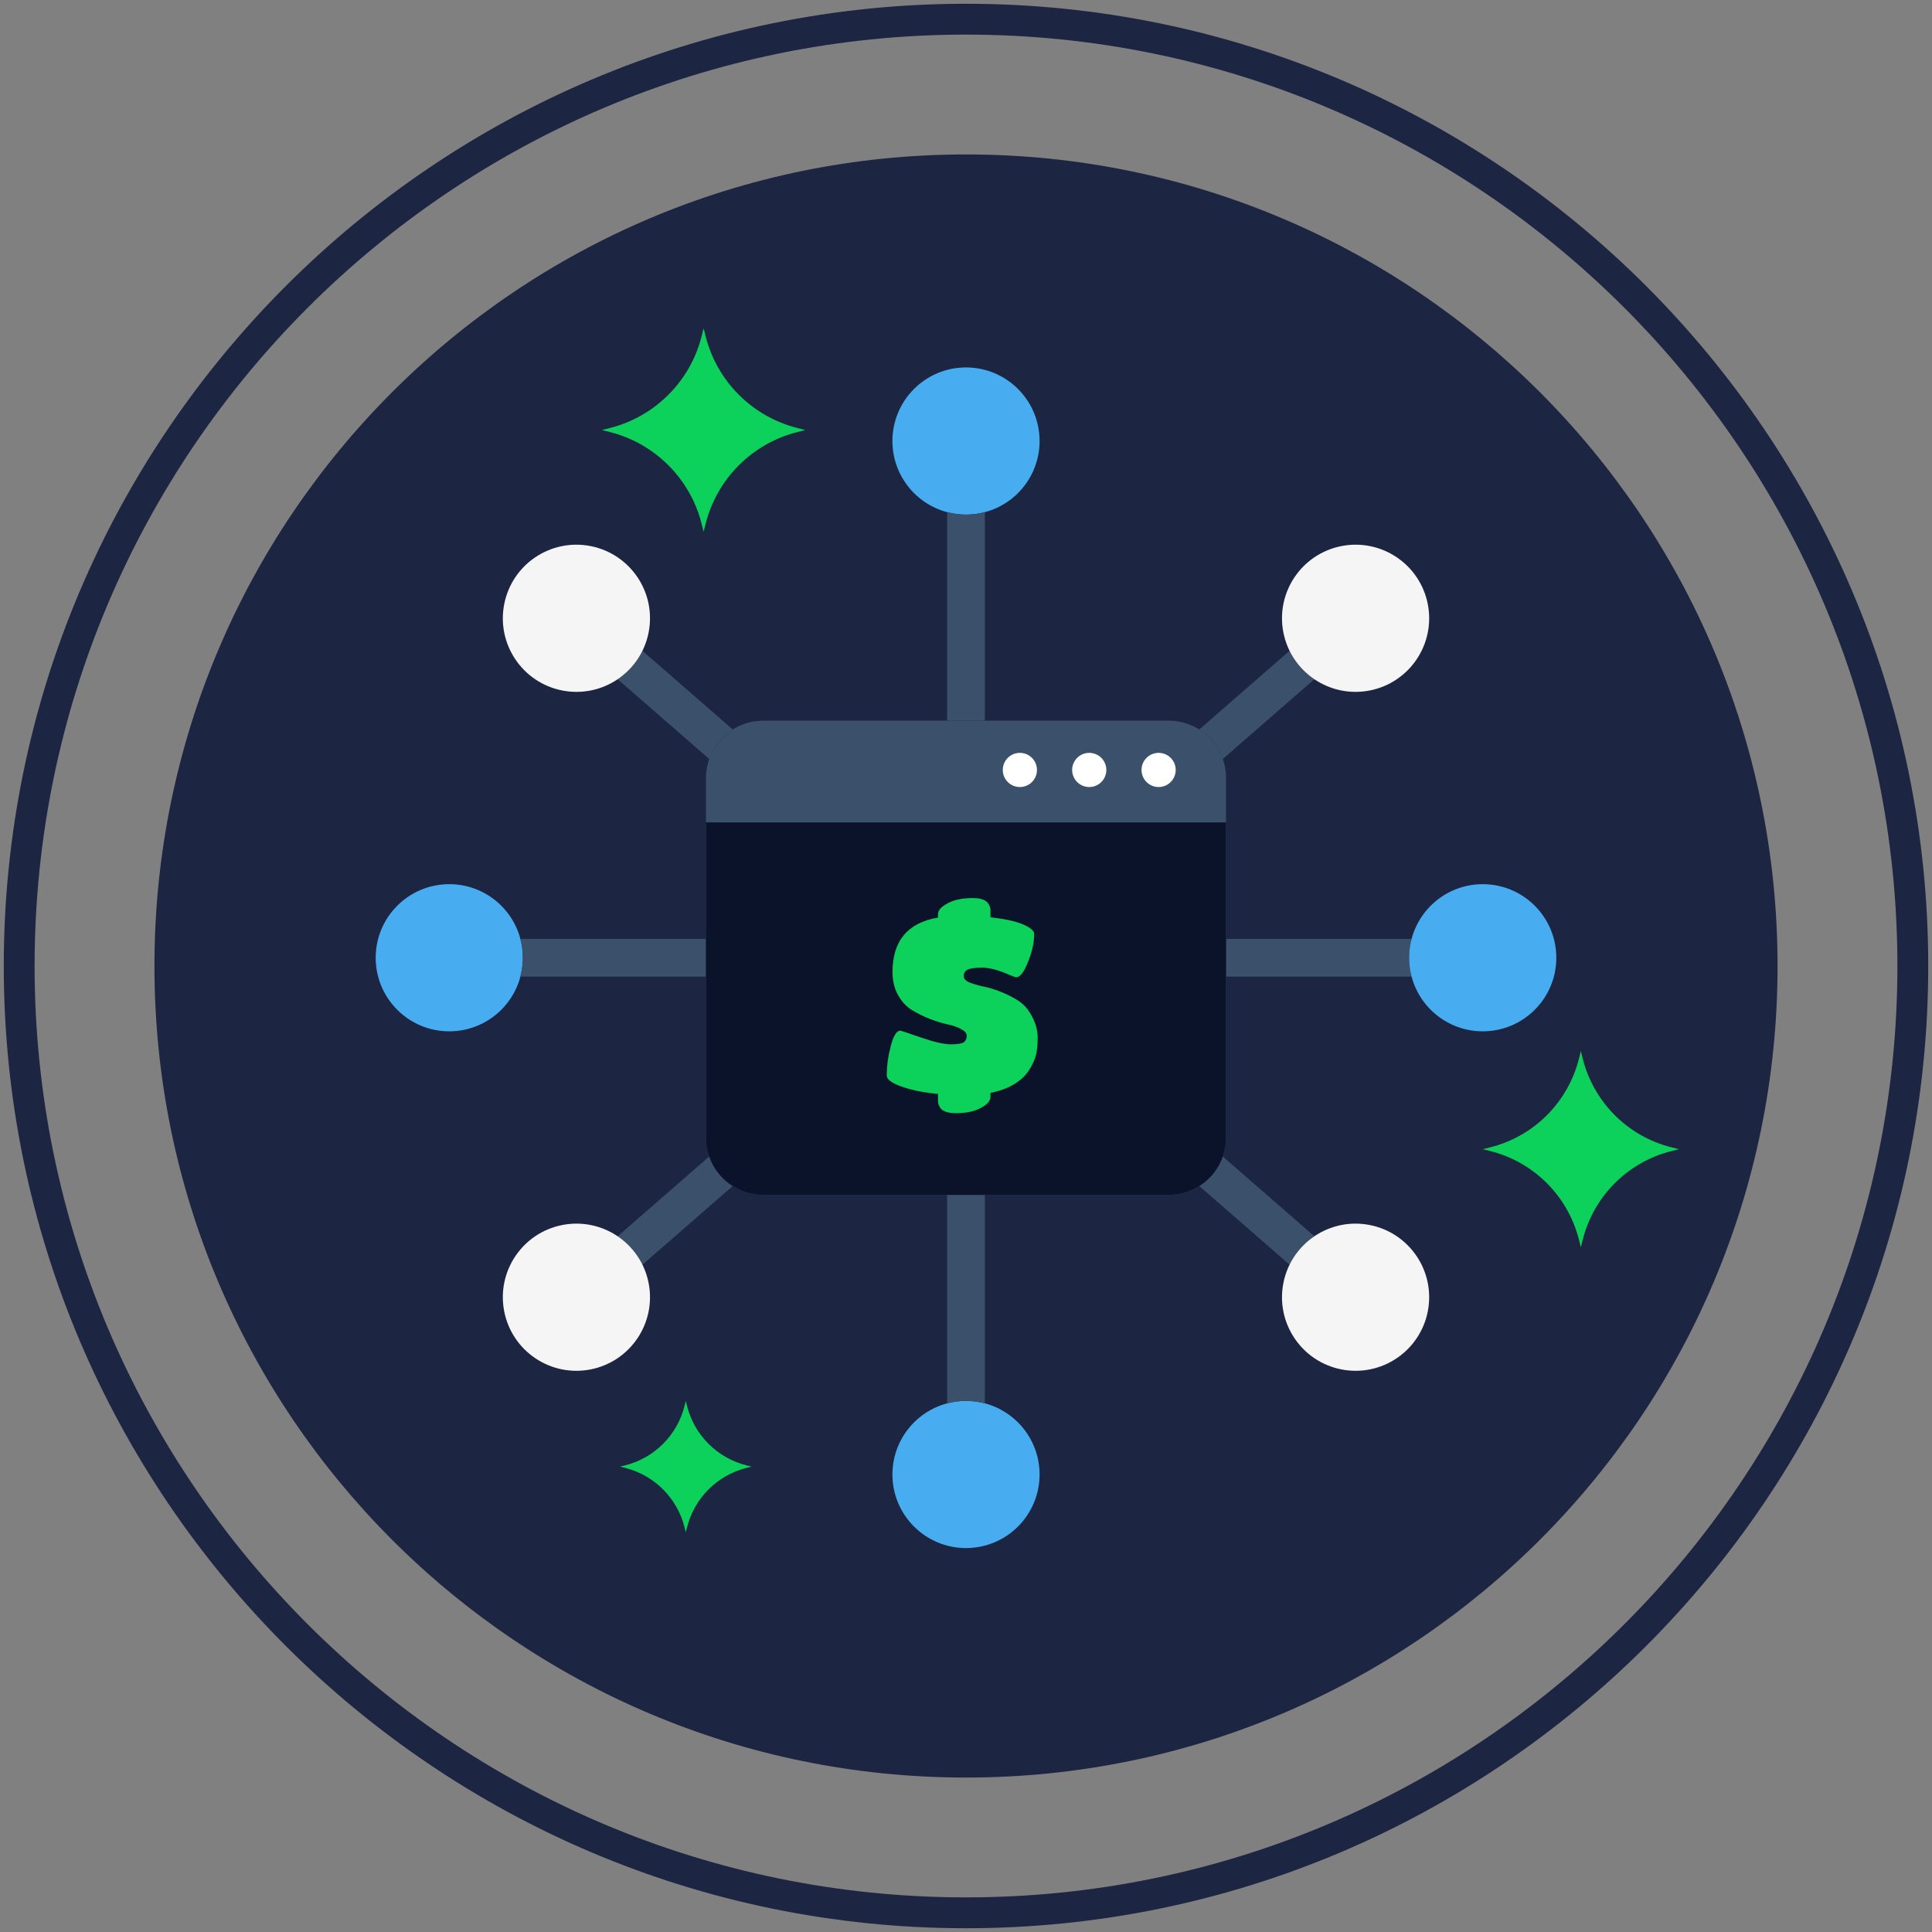 <svg width="512" height="512" viewBox="0 0 512 512" fill="none" xmlns="http://www.w3.org/2000/svg">
<rect x="0" y="0" width="512" height="512" fill="#808080" stroke="none"/>
<path d="M255.999 40.929C137.221 40.929 40.929 137.222 40.929 256.003C40.929 374.776 137.221 471.07 255.999 471.07C374.777 471.07 471.07 374.776 471.07 256.003C471.07 137.222 374.777 40.929 255.999 40.929Z" fill="#1C2541"/>
<path d="M255.999 1C115.392 1 1 115.393 1 256.003C1 396.606 115.392 511 255.999 511C396.607 511 511 396.606 511 256.003C511 115.393 396.607 1 255.999 1ZM255.999 502.828C119.897 502.828 9.169 392.1 9.169 256.003C9.169 119.898 119.897 9.169 255.999 9.169C392.101 9.169 502.831 119.898 502.831 256.003C502.831 392.101 392.102 502.828 255.999 502.828Z" fill="#1C2541"/>
<path d="M442.964 304.054C431.381 301.153 422.339 292.107 419.437 280.528L418.941 278.549L418.445 280.528C415.543 292.107 406.502 301.153 394.918 304.054L392.941 304.55L394.918 305.043C406.502 307.946 415.543 316.99 418.445 328.572L418.941 330.549L419.437 328.572C422.339 316.99 431.381 307.946 442.964 305.043L444.944 304.55L442.964 304.054Z" fill="#0CD15B"/>
<path d="M211.379 113.444C199.369 110.435 189.993 101.055 186.981 89.046L186.469 86.996L185.953 89.046C182.943 101.056 173.564 110.436 161.555 113.444L159.505 113.965L161.555 114.482C173.565 117.486 182.944 126.866 185.953 138.872L186.469 140.925L186.981 138.872C189.994 126.866 199.37 117.486 211.379 114.482L213.43 113.965L211.379 113.444Z" fill="#0CD15B"/>
<path d="M197.84 388.338C190.08 386.394 184.026 380.335 182.075 372.576L181.746 371.253L181.415 372.576C179.475 380.335 173.412 386.393 165.65 388.338L164.332 388.671L165.65 389.005C173.412 390.946 179.474 397.003 181.415 404.764L181.746 406.087L182.075 404.764C184.025 397.003 190.08 390.947 197.84 389.005L199.164 388.671L197.84 388.338Z" fill="#0CD15B"/>
<path d="M256 136.376C266.77 136.376 275.5 127.646 275.5 116.876C275.5 106.106 266.77 97.376 256 97.376C245.23 97.376 236.5 106.106 236.5 116.876C236.5 127.646 245.23 136.376 256 136.376Z" fill="#48ACF0"/>
<path d="M256 410.253C266.77 410.253 275.5 401.523 275.5 390.753C275.5 379.983 266.77 371.253 256 371.253C245.23 371.253 236.5 379.983 236.5 390.753C236.5 401.523 245.23 410.253 256 410.253Z" fill="#48ACF0"/>
<path d="M119.061 273.314C129.831 273.314 138.561 264.584 138.561 253.814C138.561 243.044 129.831 234.314 119.061 234.314C108.291 234.314 99.561 243.044 99.561 253.814C99.561 264.584 108.291 273.314 119.061 273.314Z" fill="#48ACF0"/>
<path d="M256 136.376C254.269 136.376 252.599 136.128 251 135.705V190.984H261V135.705C259.401 136.128 257.731 136.376 256 136.376Z" fill="#3A506B"/>
<path d="M170.238 172.452C168.721 175.54 166.449 178.13 163.682 180.003L187.957 201.154C189.1 197.892 191.319 195.143 194.197 193.33L170.238 172.452Z" fill="#3A506B"/>
<path d="M341.762 172.452L317.803 193.328C320.681 195.144 322.901 197.892 324.043 201.154L348.318 180.003C345.551 178.131 343.279 175.54 341.762 172.452Z" fill="#3A506B"/>
<path d="M137.889 248.814C138.312 250.413 138.56 252.082 138.56 253.814C138.56 255.545 138.312 257.215 137.889 258.814H187.091V248.814H137.889Z" fill="#3A506B"/>
<path d="M324.043 306.474C322.9 309.738 320.682 312.486 317.805 314.301L341.762 335.176C343.28 332.088 345.551 329.498 348.319 327.626L324.043 306.474Z" fill="#3A506B"/>
<path d="M374.111 248.814H324.909V258.814H374.111C373.687 257.215 373.439 255.545 373.439 253.814C373.44 252.083 373.688 250.413 374.111 248.814Z" fill="#3A506B"/>
<path d="M187.957 306.474L163.682 327.626C166.45 329.498 168.721 332.088 170.239 335.176L194.197 314.3C191.319 312.485 189.1 309.736 187.957 306.474Z" fill="#3A506B"/>
<path d="M251 316.647V371.924C252.599 371.501 254.269 371.253 256 371.253C257.731 371.253 259.401 371.501 261 371.924V316.647H251Z" fill="#3A506B"/>
<path d="M392.94 273.314C403.71 273.314 412.44 264.584 412.44 253.814C412.44 243.044 403.71 234.314 392.94 234.314C382.17 234.314 373.44 243.044 373.44 253.814C373.44 264.584 382.17 273.314 392.94 273.314Z" fill="#48ACF0"/>
<path d="M362.986 324.639C352.416 322.573 342.173 329.463 340.105 340.032C338.039 350.601 344.929 360.846 355.5 362.912C366.068 364.979 376.314 358.089 378.381 347.519C380.447 336.949 373.557 326.707 362.986 324.639Z" fill="#F5F5F5"/>
<path d="M156.5 144.716C145.932 142.647 135.686 149.54 133.619 160.11C131.553 170.68 138.443 180.923 149.014 182.99C159.584 185.058 169.827 178.167 171.894 167.597C173.961 157.025 167.07 146.783 156.5 144.716Z" fill="#F5F5F5"/>
<path d="M171.895 340.032C169.827 329.463 159.584 322.572 149.014 324.639C138.444 326.707 131.553 336.949 133.619 347.52C135.686 358.089 145.932 364.98 156.5 362.913C167.07 360.846 173.961 350.602 171.895 340.032Z" fill="#F5F5F5"/>
<path d="M378.381 160.109C376.314 149.54 366.068 142.646 355.5 144.715C344.93 146.782 338.039 157.025 340.106 167.596C342.173 178.165 352.416 185.057 362.986 182.989C373.557 180.922 380.447 170.68 378.381 160.109Z" fill="#F5F5F5"/>
<path d="M309.722 190.984H202.282C193.891 190.984 187.091 197.784 187.091 206.168V301.455C187.091 309.845 193.892 316.645 202.282 316.645H309.722C318.11 316.645 324.91 309.844 324.91 301.455V206.168C324.909 197.784 318.109 190.984 309.722 190.984Z" fill="#3A506B"/>
<path d="M270.277 199.516C267.775 199.516 265.748 201.544 265.748 204.045C265.748 206.546 267.775 208.573 270.277 208.573C272.778 208.573 274.806 206.546 274.806 204.045C274.807 201.544 272.778 199.516 270.277 199.516Z" fill="white"/>
<path d="M288.662 199.516C286.159 199.516 284.132 201.544 284.132 204.045C284.132 206.546 286.159 208.573 288.662 208.573C291.163 208.573 293.191 206.546 293.191 204.045C293.191 201.544 291.163 199.516 288.662 199.516Z" fill="white"/>
<path d="M307.046 199.516C304.544 199.516 302.517 201.544 302.517 204.045C302.517 206.546 304.544 208.573 307.046 208.573C309.549 208.573 311.575 206.546 311.575 204.045C311.575 201.544 309.549 199.516 307.046 199.516Z" fill="white"/>
<path d="M187.091 217.944V301.456C187.091 309.846 193.892 316.646 202.282 316.646H309.722C318.11 316.646 324.91 309.845 324.91 301.456V217.944H187.091Z" fill="#0B132B"/>
<path d="M248.576 242.292C248.576 241.264 249.415 240.302 251.093 239.408C252.77 238.469 254.978 238 257.715 238C259.834 238 261.203 238.447 261.821 239.341C262.263 239.967 262.483 240.548 262.483 241.085V243.096C267.472 243.633 270.938 244.572 272.881 245.913C273.675 246.449 274.073 246.964 274.073 247.455C274.073 249.78 273.521 252.284 272.417 254.966C271.358 257.648 270.32 258.989 269.305 258.989C269.128 258.989 268.554 258.788 267.583 258.386C264.669 257.089 262.241 256.441 260.298 256.441C258.4 256.441 257.097 256.62 256.391 256.978C255.728 257.335 255.397 257.894 255.397 258.654C255.397 259.369 255.883 259.928 256.854 260.331C257.826 260.733 259.018 261.091 260.43 261.404C261.887 261.672 263.455 262.141 265.132 262.812C266.854 263.482 268.444 264.287 269.901 265.226C271.358 266.165 272.572 267.573 273.543 269.451C274.514 271.284 275 273.161 275 275.084C275 277.006 274.823 278.593 274.47 279.845C274.117 281.096 273.499 282.393 272.616 283.734C271.777 285.075 270.475 286.282 268.709 287.355C266.987 288.384 264.912 289.144 262.483 289.635V290.708C262.483 291.736 261.645 292.698 259.967 293.592C258.289 294.531 256.082 295 253.344 295C251.225 295 249.857 294.553 249.238 293.659C248.797 293.033 248.576 292.452 248.576 291.915V289.904C245.706 289.635 243.212 289.211 241.093 288.629C237.031 287.512 235 286.305 235 285.008C235 282.505 235.353 279.912 236.06 277.229C236.766 274.502 237.605 273.139 238.576 273.139C238.753 273.139 240.585 273.742 244.073 274.949C247.561 276.156 250.188 276.76 251.954 276.76C253.72 276.76 254.868 276.581 255.397 276.224C255.927 275.821 256.192 275.262 256.192 274.547C256.192 273.832 255.706 273.228 254.735 272.736C253.764 272.2 252.55 271.775 251.093 271.462C249.636 271.149 248.046 270.658 246.325 269.987C244.647 269.316 243.079 268.534 241.623 267.64C240.166 266.746 238.951 265.427 237.98 263.684C237.009 261.94 236.523 259.906 236.523 257.581C236.523 249.355 240.541 244.549 248.576 243.164V242.292Z" fill="#0CD15B"/>
</svg>
